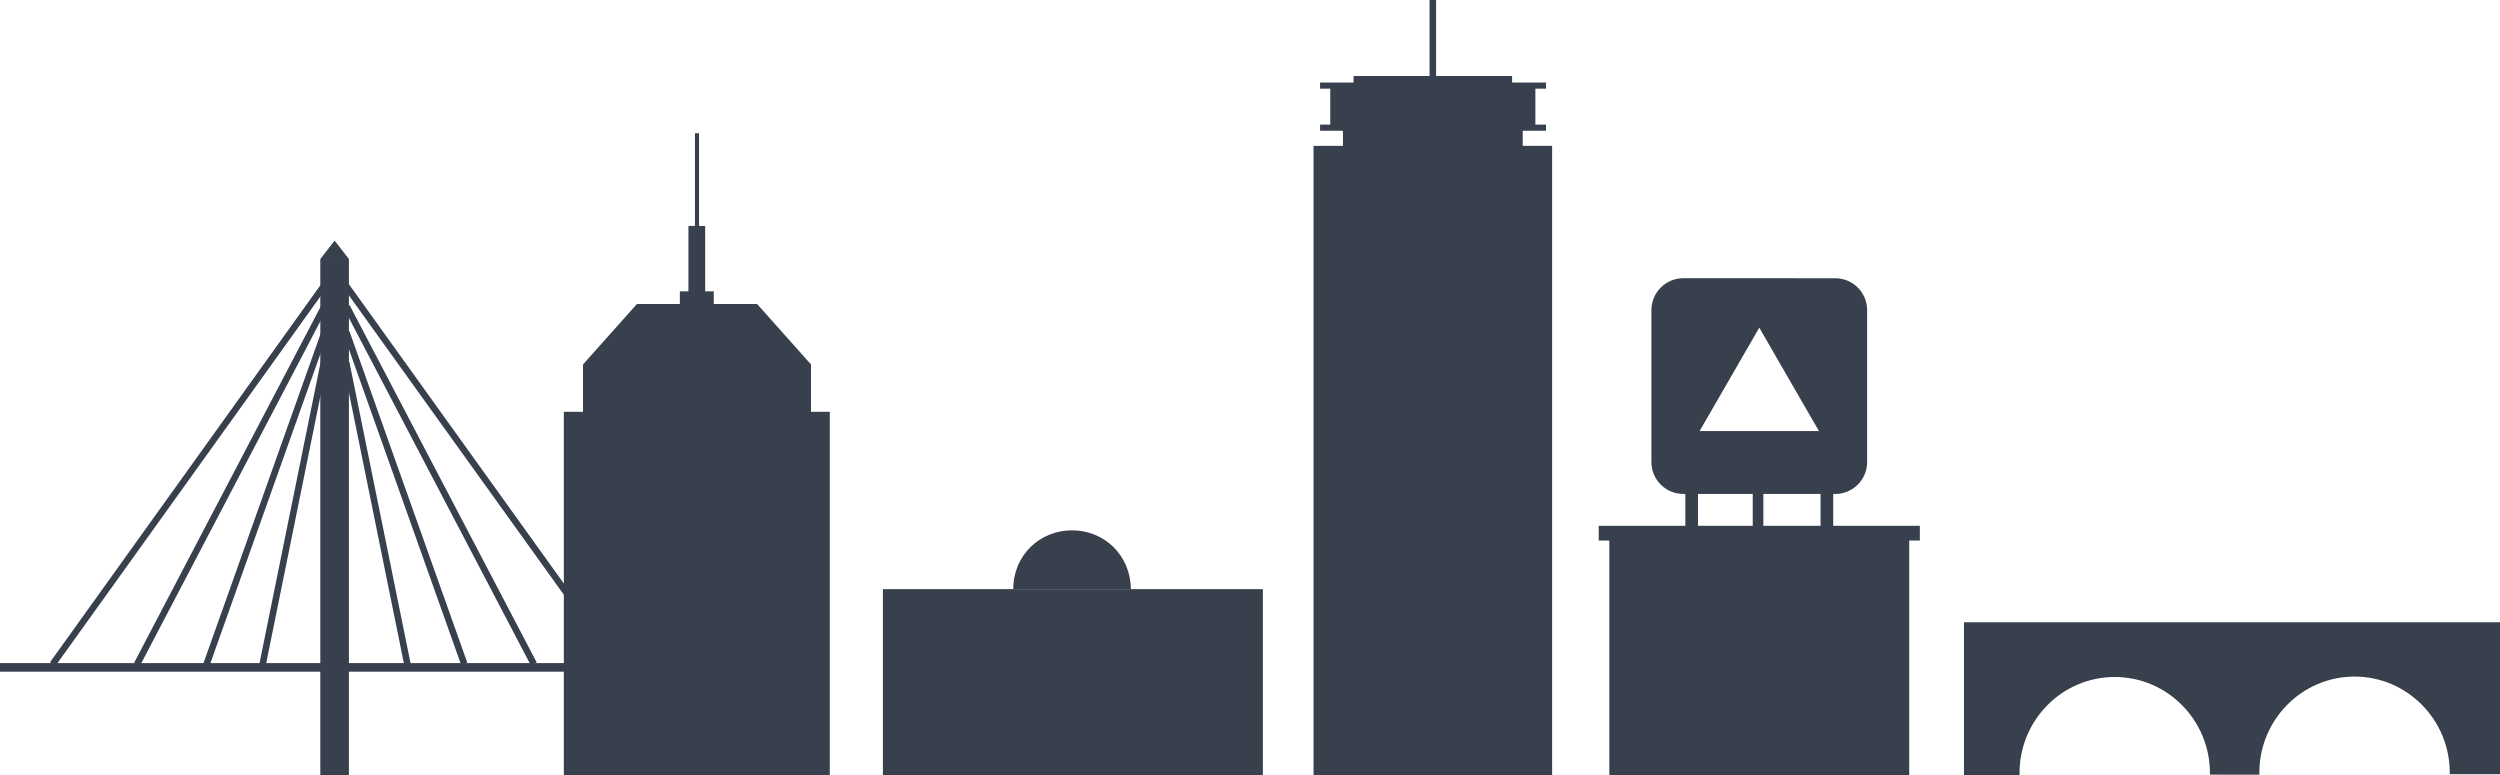 <?xml version="1.0" encoding="utf-8"?>
<!-- Generator: Adobe Illustrator 21.0.2, SVG Export Plug-In . SVG Version: 6.00 Build 0)  -->
<svg version="1.1" id="Layer_1" xmlns="http://www.w3.org/2000/svg" xmlns:xlink="http://www.w3.org/1999/xlink" x="0px" y="0px"
	 viewBox="0 0 611.9 189.7" style="enable-background:new 0 0 611.9 189.7;" xml:space="preserve">
<style type="text/css">
	.st0{fill:#37404C;}
</style>
<g id="Background_2_copy">
	<polygon class="st0" points="372.7,35.7 372.7,32 378.4,32 378.4,30.5 375.8,30.5 375.8,21.7 378.4,21.7 378.4,20.2 370.1,20.2 
		370.1,18.6 351.5,18.6 351.5,0 349.9,0 349.9,18.6 331.3,18.6 331.3,20.2 323.1,20.2 323.1,21.7 325.6,21.7 325.6,30.5 323.1,30.5 
		323.1,32 328.7,32 328.7,35.7 321.5,35.7 321.5,189.7 379.9,189.7 379.9,35.7 	"/>
	<g>
		<path class="st0" d="M480.7,152.5v37.2h13.6c0-0.6,0-0.4,0-0.5c0-12.9,10.4-23.5,23.3-23.5s23.3,10.6,23.3,23.5c0,0.1,0-0.2,0,0.4
			H553c0-0.6,0-0.4,0-0.5c0-12.9,10.4-23.5,23.3-23.5s23.3,10.6,23.3,23.5c0,0.1,0-0.2,0,0.4h12.3v-37.2H480.7V152.5z"/>
	</g>
	<polygon class="st0" points="198.5,100.8 198.5,89.2 185.3,74.4 174.7,74.4 174.7,71.3 172.6,71.3 172.6,55.3 171.1,55.3 
		171.1,32.6 170.1,32.6 170.1,55.3 168.5,55.3 168.5,71.3 166.4,71.3 166.4,74.4 155.9,74.4 142.7,89.2 142.7,100.8 138,100.8 
		138,189.7 203.1,189.7 203.1,100.8 	"/>
	<path class="st0" d="M448.7,128.7v-7.8h0.5c4.3,0,7.8-3.5,7.8-7.8V75.9c0-4.3-3.5-7.8-7.8-7.8H412c-4.3,0-7.8,3.5-7.8,7.8v37.2
		c0,4.3,3.5,7.8,7.8,7.8h0.5v7.8h-21.2v3.6h2.6v57.4h73.4v-57.4h2.6v-3.6H448.7z M445.6,128.7h-14v-7.8h14V128.7z M430.6,80.2
		l14.6,25.3H416L430.6,80.2z M415.6,120.9H429v7.8h-13.4V120.9z"/>
	<g>
		<path class="st0" d="M262.4,129.8c-8,0-14.4,6.2-14.4,14.4h28.8C276.7,135.9,270.3,129.8,262.4,129.8z"/>
		<polygon class="st0" points="276.7,144.2 248,144.2 216.1,144.2 216.1,189.7 248,189.7 276.7,189.7 309.1,189.7 309.1,144.2 		"/>
	</g>
	<g>
		<g>
			<rect y="162.3" class="st0" width="161.3" height="2.1"/>
		</g>
		<g>
			<rect x="78.4" y="63.4" class="st0" width="7" height="126.3"/>
		</g>
		<g>
			
				<rect x="117.1" y="59.2" transform="matrix(0.812 -0.583 0.583 0.812 -45.637 90.496)" class="st0" width="1.6" height="114"/>
		</g>
		<g>
			
				<rect x="106.9" y="69.5" transform="matrix(0.886 -0.464 0.464 0.886 -42.81 63.466)" class="st0" width="1.6" height="98.7"/>
		</g>
		<g>
			
				<rect x="98.4" y="78.9" transform="matrix(0.942 -0.335 0.335 0.942 -35.106 40.242)" class="st0" width="1.6" height="86.1"/>
		</g>
		<g>
			<rect x="91.4" y="87.9" transform="matrix(0.98 -0.199 0.199 0.98 -23.144 20.844)" class="st0" width="1.6" height="75.4"/>
		</g>
		<g>
			<polygon class="st0" points="81.9,58.9 78.4,63.4 85.4,63.4 			"/>
		</g>
		<g>
			
				<rect x="-10.9" y="115.4" transform="matrix(0.583 -0.813 0.813 0.583 -75.223 85.956)" class="st0" width="114" height="1.6"/>
		</g>
		<g>
			
				<rect x="7.1" y="118" transform="matrix(0.464 -0.886 0.886 0.464 -75.001 113.728)" class="st0" width="98.7" height="1.6"/>
		</g>
		<g>
			
				<rect x="21.9" y="121.2" transform="matrix(0.335 -0.942 0.942 0.335 -71.717 142.381)" class="st0" width="86.1" height="1.6"/>
		</g>
		<g>
			
				<rect x="34.1" y="124.8" transform="matrix(0.199 -0.98 0.98 0.199 -65.573 170.923)" class="st0" width="75.4" height="1.6"/>
		</g>
	</g>
</g>
</svg>
